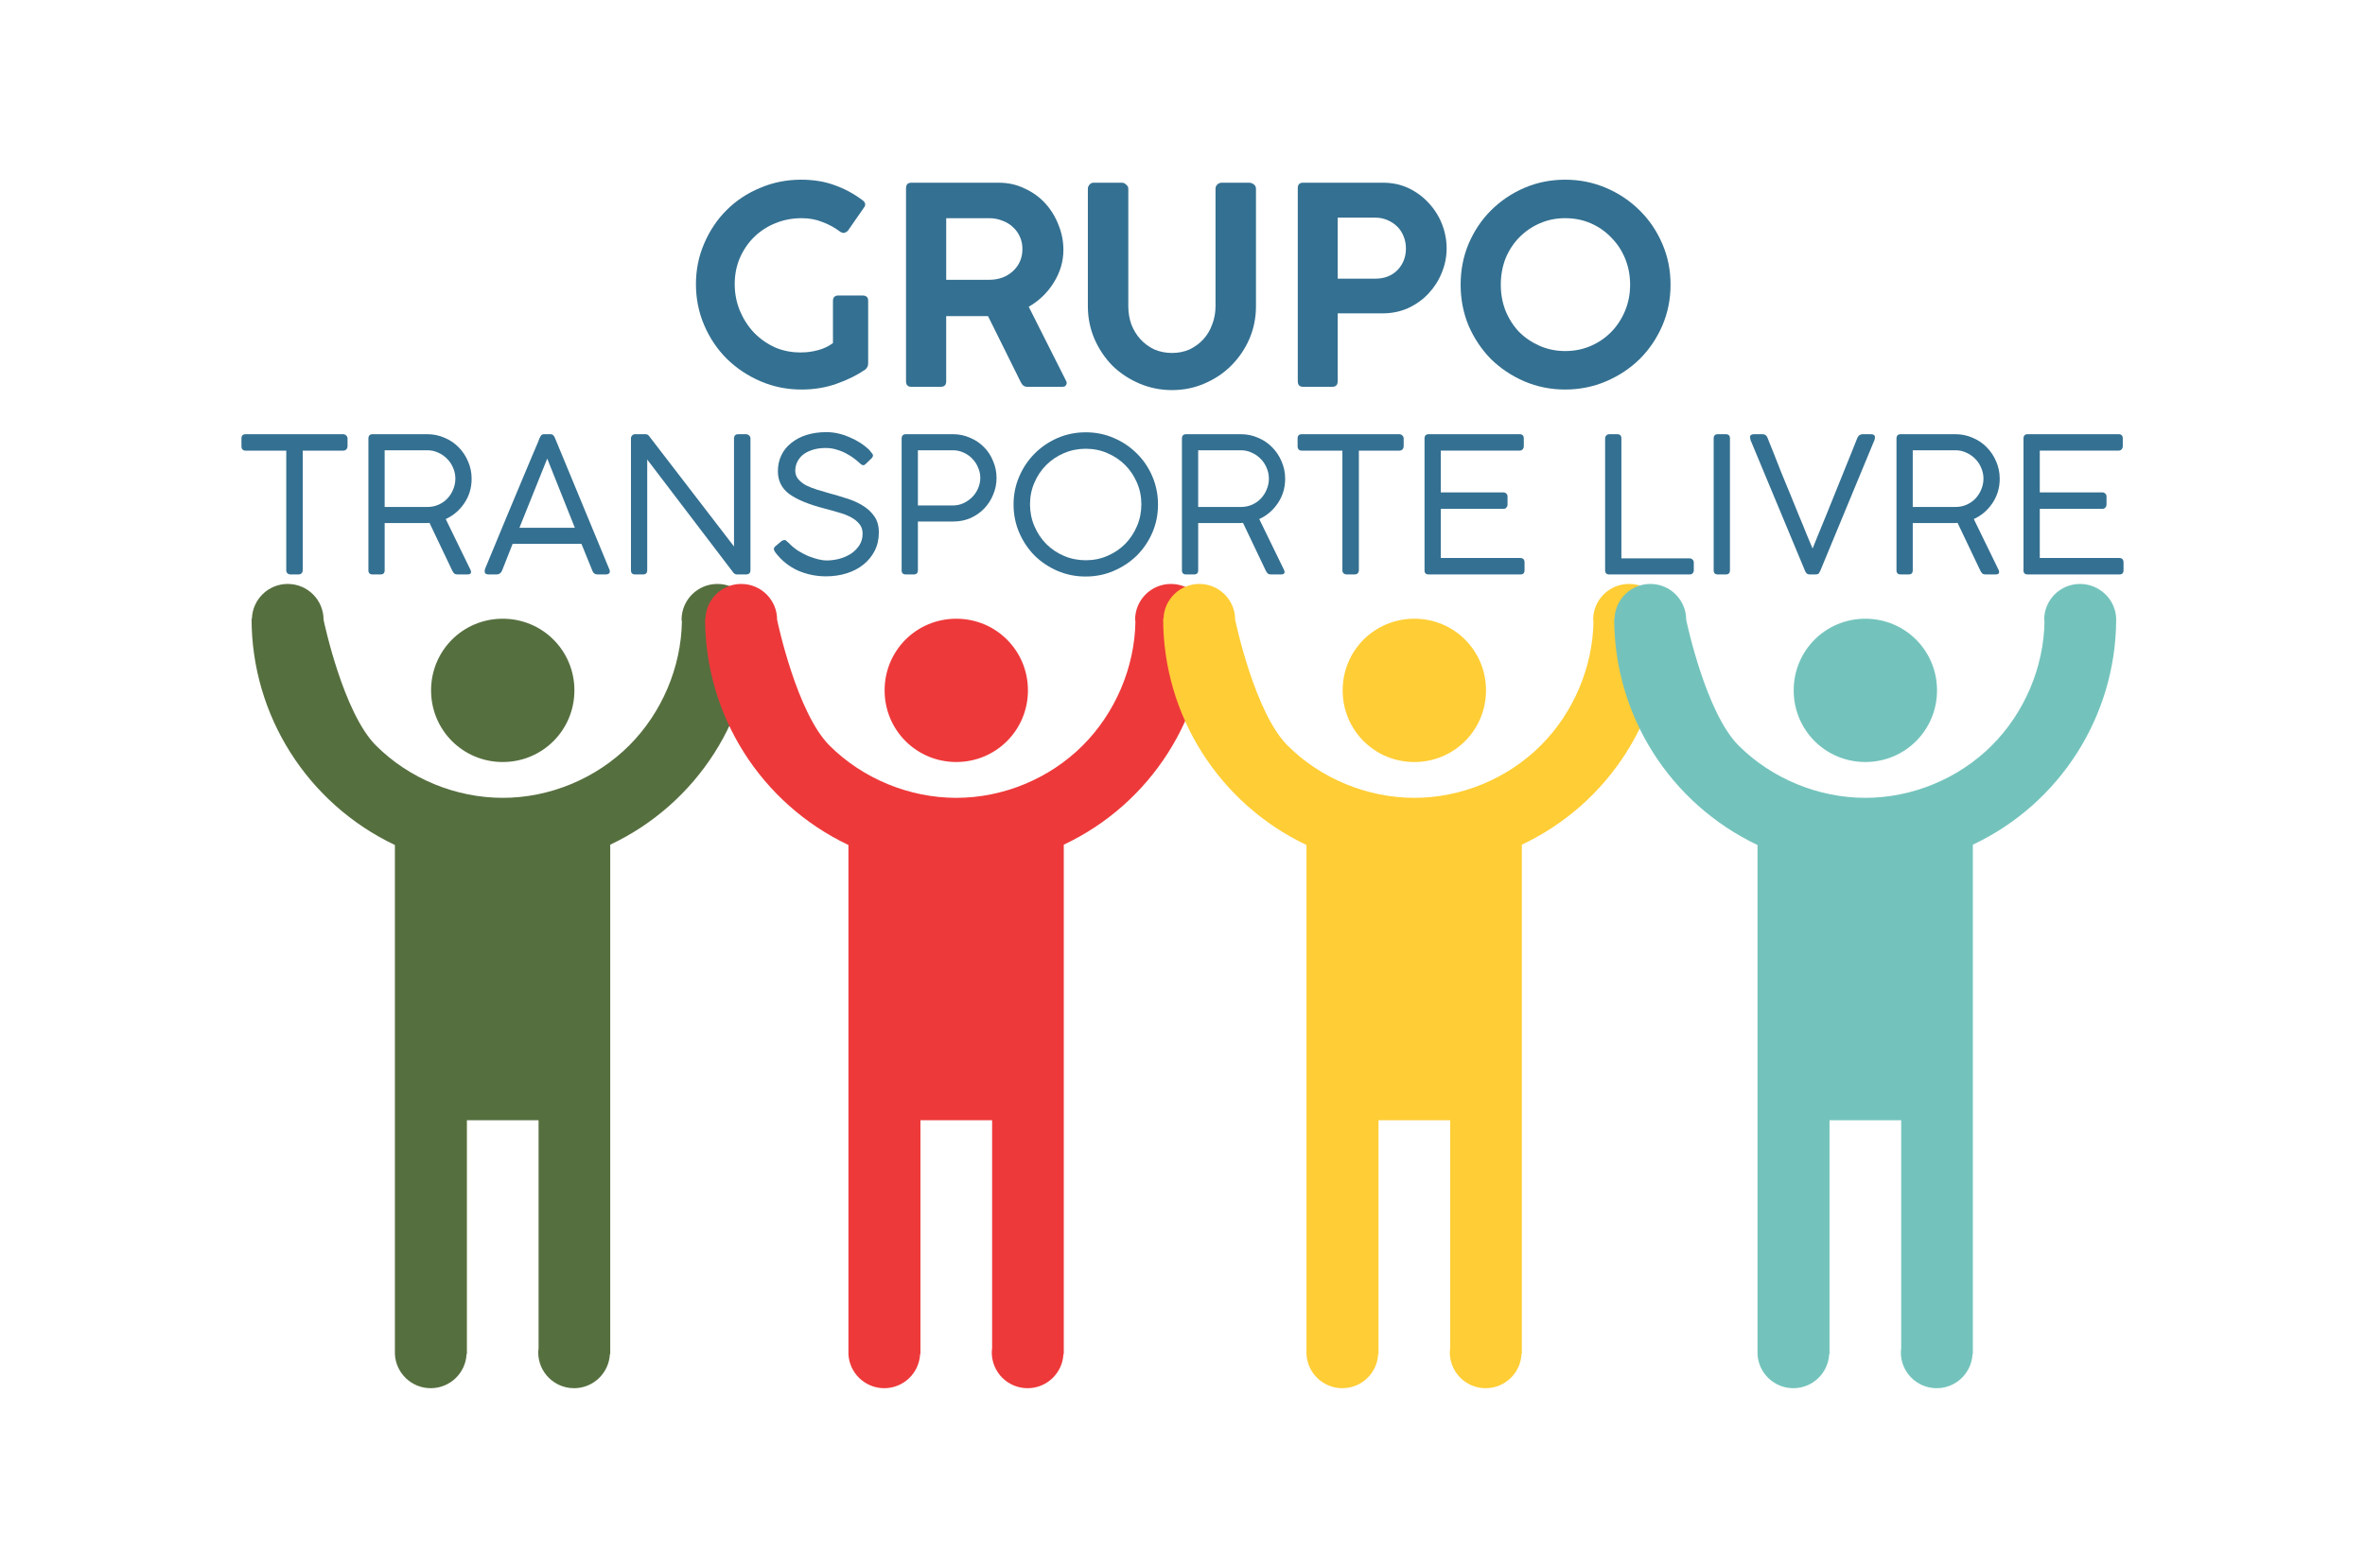 <?xml version="1.0" encoding="UTF-8" standalone="no"?>
<!-- Created with Inkscape (http://www.inkscape.org/) -->

<svg
   xmlns:dc="http://purl.org/dc/elements/1.1/"
   xmlns:cc="http://creativecommons.org/ns#"
   xmlns:rdf="http://www.w3.org/1999/02/22-rdf-syntax-ns#"
   xmlns:svg="http://www.w3.org/2000/svg"
   xmlns="http://www.w3.org/2000/svg"
   version="1.1"
   width="305.778"
   height="202.775"
   id="svg9452">
  <defs
     id="defs9454" />
  <path
     d="m 37.203,75.521 c -2.516,0 -4.561,2 -4.633,4.499 l -0.044,0 c 0,12.511 7.225,23.892 18.531,29.267 l 0,65.84 c 0.118,2.457 2.147,4.41 4.633,4.41 2.486,4e-4 4.515,-1.953 4.633,-4.41 l 0.044,0 0,-30.247 9.266,0 0,29.534 c -0.017,0.163 -0.044,0.322 -0.044,0.49 0,2.562 2.071,4.633 4.633,4.633 2.485,4e-4 4.513,-1.955 4.633,-4.41 l 0.044,0 0,-65.885 c 11.252,-5.304 18.462,-16.604 18.531,-29.044 9.3e-5,-0.015 -4.7e-5,-0.029 0,-0.044 0,-0.043 0.001,-0.09 0,-0.133 -0.071,-2.5 -2.161,-4.499 -4.677,-4.499 -2.562,0 -4.633,2.071 -4.633,4.633 0,0.076 0.041,0.145 0.044,0.223 -0.095,5.945 -2.61,11.831 -6.816,16.037 -4.289,4.289 -10.283,6.771 -16.349,6.771 -6.066,0 -12.104,-2.482 -16.393,-6.771 -4.214,-4.215 -6.686,-15.852 -6.771,-16.26 0,-2.562 -2.071,-4.633 -4.633,-4.633 z m 27.797,4.499 c -5.144,0 -9.266,4.122 -9.266,9.266 0,5.143 4.122,9.266 9.266,9.266 5.143,0 9.266,-4.122 9.266,-9.266 0,-5.144 -4.122,-9.266 -9.266,-9.266 z"
     id="path8112"
     style="color:#000000;fill:#566f3f;fill-opacity:1;fill-rule:nonzero;stroke:none;stroke-width:1.467;marker:none;visibility:visible;display:inline;overflow:visible;enable-background:accumulate" />
  <path
     d="m 95.843,75.521 c -2.516,0 -4.561,2 -4.633,4.499 l -0.044,0 c 0,12.511 7.225,23.892 18.531,29.267 l 0,65.84 c 0.117,2.457 2.147,4.41 4.633,4.41 2.486,2e-4 4.515,-1.953 4.633,-4.41 l 0.044,0 0,-30.247 9.266,0 0,29.535 c -0.017,0.163 -0.044,0.322 -0.044,0.49 0,2.562 2.071,4.633 4.633,4.633 2.485,2e-4 4.513,-1.955 4.633,-4.41 l 0.044,0 0,-65.885 c 11.252,-5.303 18.462,-16.604 18.531,-29.044 1e-4,-0.015 -4e-5,-0.029 0,-0.044 0,-0.043 0.001,-0.09 0,-0.133 -0.071,-2.5 -2.161,-4.499 -4.677,-4.499 -2.562,0 -4.633,2.071 -4.633,4.633 0,0.076 0.041,0.145 0.044,0.223 -0.095,5.945 -2.61,11.831 -6.816,16.037 -4.289,4.289 -10.283,6.771 -16.349,6.771 -6.066,0 -12.104,-2.482 -16.393,-6.771 -4.214,-4.215 -6.686,-15.852 -6.771,-16.26 0,-2.562 -2.071,-4.633 -4.633,-4.633 z m 27.797,4.499 c -5.144,0 -9.266,4.122 -9.266,9.266 0,5.143 4.122,9.266 9.266,9.266 5.143,0 9.266,-4.123 9.266,-9.266 0,-5.143 -4.122,-9.266 -9.266,-9.266 z"
     id="path8114"
     style="color:#000000;fill:#ee393a;fill-opacity:1;fill-rule:nonzero;stroke:none;stroke-width:1.467;marker:none;visibility:visible;display:inline;overflow:visible;enable-background:accumulate" />
  <path
     d="m 155.066,75.521 c -2.516,0 -4.561,2 -4.633,4.499 l -0.044,0 c 0,12.511 7.225,23.892 18.531,29.267 l 0,65.84 c 0.117,2.457 2.147,4.41 4.633,4.41 2.486,4e-4 4.515,-1.953 4.633,-4.41 l 0.044,0 0,-30.247 9.266,0 0,29.534 c -0.017,0.163 -0.044,0.322 -0.044,0.49 0,2.562 2.071,4.633 4.633,4.633 2.485,4e-4 4.513,-1.955 4.633,-4.41 l 0.044,0 0,-65.885 c 11.252,-5.304 18.462,-16.604 18.531,-29.044 9e-5,-0.015 -5e-5,-0.029 0,-0.044 0,-0.043 0.001,-0.09 0,-0.133 -0.071,-2.5 -2.161,-4.499 -4.677,-4.499 -2.562,0 -4.633,2.071 -4.633,4.633 0,0.078 0.041,0.145 0.044,0.223 -0.095,5.945 -2.61,11.831 -6.816,16.037 -4.289,4.289 -10.283,6.771 -16.349,6.771 -6.066,0 -12.104,-2.482 -16.393,-6.771 -4.215,-4.215 -6.686,-15.852 -6.771,-16.26 0,-2.562 -2.071,-4.633 -4.633,-4.633 z m 27.797,4.499 c -5.144,0 -9.266,4.122 -9.266,9.266 0,5.143 4.122,9.266 9.266,9.266 5.143,0 9.266,-4.122 9.266,-9.266 0,-5.144 -4.122,-9.266 -9.266,-9.266 z"
     id="path8116"
     style="color:#000000;fill:#ffcd35;fill-opacity:1;fill-rule:nonzero;stroke:none;stroke-width:1.467;marker:none;visibility:visible;display:inline;overflow:visible;enable-background:accumulate" />
  <path
     d="m 213.38,75.521 c -2.516,0 -4.561,2 -4.633,4.499 l -0.044,0 c 0,12.511 7.225,23.892 18.531,29.267 l 0,65.84 c 0.118,2.457 2.147,4.41 4.633,4.41 2.486,4e-4 4.515,-1.953 4.633,-4.41 l 0.044,0 0,-30.247 9.266,0 0,29.534 c -0.017,0.163 -0.044,0.322 -0.044,0.49 0,2.562 2.071,4.633 4.633,4.633 2.485,4e-4 4.513,-1.955 4.633,-4.41 l 0.044,0 0,-65.885 c 11.252,-5.303 18.462,-16.604 18.531,-29.044 9e-5,-0.015 -4e-5,-0.029 0,-0.044 0,-0.043 0.001,-0.09 0,-0.133 -0.071,-2.5 -2.16,-4.499 -4.677,-4.499 -2.562,0 -4.633,2.071 -4.633,4.633 0,0.078 0.041,0.145 0.044,0.223 -0.095,5.945 -2.61,11.831 -6.816,16.037 -4.289,4.289 -10.283,6.771 -16.349,6.771 -6.066,0 -12.104,-2.482 -16.393,-6.771 -4.214,-4.215 -6.686,-15.852 -6.771,-16.26 0,-2.562 -2.071,-4.633 -4.633,-4.633 z m 27.797,4.499 c -5.144,0 -9.266,4.122 -9.266,9.266 0,5.143 4.122,9.266 9.266,9.266 5.143,0 9.266,-4.122 9.266,-9.266 0,-5.143 -4.122,-9.266 -9.266,-9.266 z"
     id="path8118"
     style="color:#000000;fill:#73c3bc;fill-opacity:1;fill-rule:nonzero;stroke:none;stroke-width:1.467;marker:none;visibility:visible;display:inline;overflow:visible;enable-background:accumulate" />
  <g
     id="text8106"
     style="font-size:7.623px;font-style:normal;font-weight:normal;text-align:center;line-height:88%;letter-spacing:0px;word-spacing:0px;text-anchor:middle;fill:#347091;fill-opacity:0.996;stroke:none;font-family:Sans">
    <path
       d="m 103.641,45.578 c 0.688,5e-6 1.387,-0.095 2.099,-0.285 0.735,-0.19 1.387,-0.498 1.956,-0.925 l 0,-5.443 c -2e-5,-0.474 0.237,-0.711 0.711,-0.711 l 3.166,0 c 0.166,1.1e-5 0.32,0.047 0.462,0.142 0.142,0.095 0.213,0.285 0.213,0.569 l 0,8.075 c -2e-5,0.308 -0.119,0.569 -0.356,0.783 -1.067,0.735 -2.312,1.352 -3.735,1.85 -1.399,0.498 -2.905,0.747 -4.518,0.747 -1.874,0 -3.64,-0.356 -5.3,-1.067 -1.66,-0.711 -3.119,-1.684 -4.375,-2.917 -1.233,-1.233 -2.206,-2.68 -2.917,-4.34 -0.711,-1.66 -1.067,-3.427 -1.067,-5.3 -2e-6,-1.873 0.356,-3.628 1.067,-5.265 0.711,-1.66 1.672,-3.095 2.881,-4.304 1.233,-1.233 2.68,-2.194 4.34,-2.881 1.66,-0.711 3.427,-1.067 5.3,-1.067 1.613,2.7e-5 3.059,0.237 4.34,0.711 1.281,0.451 2.49,1.103 3.628,1.957 0.19,0.142 0.296,0.296 0.32,0.462 0.024,0.166 -0.024,0.32 -0.142,0.462 l -2.099,3.024 c -0.119,0.119 -0.261,0.202 -0.427,0.249 -0.166,0.047 -0.356,2e-5 -0.569,-0.142 -0.688,-0.522 -1.447,-0.937 -2.277,-1.245 -0.806,-0.332 -1.708,-0.498 -2.704,-0.498 -1.233,2.2e-5 -2.383,0.225 -3.451,0.676 -1.043,0.427 -1.957,1.032 -2.739,1.814 -0.759,0.759 -1.364,1.66 -1.814,2.704 -0.427,1.02 -0.64,2.134 -0.64,3.344 -6e-6,1.209 0.225,2.36 0.676,3.451 0.451,1.067 1.055,2.004 1.814,2.81 0.783,0.806 1.696,1.447 2.739,1.921 1.067,0.451 2.205,0.664 3.415,0.64"
       id="path18405"
       style="font-size:35.573px;font-variant:normal;font-weight:bold;font-stretch:normal;line-height:88%;fill:#347091;font-family:Coco Gothic;-inkscape-font-specification:Coco Gothic Bold" />
    <path
       d="m 117.143,49.313 0,-24.972 c 0,-0.19 0.047,-0.356 0.142,-0.498 0.119,-0.142 0.296,-0.213 0.534,-0.213 l 11.312,0 c 1.209,2.6e-5 2.324,0.249 3.344,0.747 1.043,0.474 1.933,1.115 2.668,1.921 0.735,0.806 1.304,1.731 1.707,2.775 0.427,1.043 0.64,2.123 0.64,3.237 -2e-5,1.494 -0.415,2.905 -1.245,4.233 -0.806,1.304 -1.885,2.348 -3.237,3.13 l 4.838,9.605 c 0.095,0.166 0.095,0.332 0,0.498 -0.071,0.166 -0.225,0.249 -0.462,0.249 l -4.589,0 c -0.356,0 -0.628,-0.202 -0.818,-0.605 l -4.233,-8.537 -5.407,0 0,8.431 c -1e-5,0.474 -0.237,0.711 -0.711,0.711 l -3.806,0 c -0.451,0 -0.676,-0.237 -0.676,-0.711 m 10.743,-21.095 -5.549,0 0,7.968 5.549,0 c 1.233,1.4e-5 2.253,-0.368 3.059,-1.103 0.83,-0.759 1.245,-1.719 1.245,-2.881 -2e-5,-0.569 -0.107,-1.091 -0.32,-1.565 -0.213,-0.498 -0.522,-0.925 -0.925,-1.281 -0.379,-0.356 -0.83,-0.628 -1.352,-0.818 -0.522,-0.213 -1.091,-0.32 -1.707,-0.32"
       id="path18407"
       style="font-size:35.573px;font-variant:normal;font-weight:bold;font-stretch:normal;line-height:88%;fill:#347091;font-family:Coco Gothic;-inkscape-font-specification:Coco Gothic Bold" />
    <path
       d="m 145.882,24.412 0,15.19 c -1e-5,0.83 0.13,1.613 0.391,2.348 0.285,0.735 0.676,1.375 1.174,1.921 0.498,0.545 1.091,0.984 1.779,1.316 0.711,0.308 1.482,0.462 2.312,0.462 0.83,4e-6 1.589,-0.154 2.277,-0.462 0.688,-0.332 1.281,-0.771 1.779,-1.316 0.498,-0.545 0.877,-1.186 1.138,-1.921 0.285,-0.735 0.427,-1.518 0.427,-2.348 l 0,-15.19 c -2e-5,-0.213 0.071,-0.391 0.213,-0.534 0.166,-0.166 0.368,-0.249 0.605,-0.249 l 3.522,0 c 0.213,2.6e-5 0.415,0.071 0.605,0.213 0.19,0.142 0.285,0.332 0.285,0.569 l 0,15.19 c -3e-5,1.494 -0.285,2.905 -0.854,4.233 -0.569,1.304 -1.352,2.455 -2.348,3.451 -0.972,0.972 -2.123,1.743 -3.451,2.312 -1.304,0.569 -2.704,0.854 -4.198,0.854 -1.494,0 -2.905,-0.285 -4.233,-0.854 -1.328,-0.569 -2.49,-1.34 -3.486,-2.312 -0.972,-0.996 -1.743,-2.146 -2.312,-3.451 -0.569,-1.328 -0.854,-2.739 -0.854,-4.233 l 0,-15.19 c 0,-0.19 0.071,-0.368 0.213,-0.534 0.142,-0.166 0.32,-0.249 0.534,-0.249 l 3.664,0 c 0.19,2.6e-5 0.368,0.083 0.534,0.249 0.19,0.142 0.285,0.32 0.285,0.534"
       id="path18409"
       style="font-size:35.573px;font-variant:normal;font-weight:bold;font-stretch:normal;line-height:88%;fill:#347091;font-family:Coco Gothic;-inkscape-font-specification:Coco Gothic Bold" />
    <path
       d="m 167.793,49.313 0,-24.972 c -10e-6,-0.474 0.225,-0.711 0.676,-0.711 l 10.352,0 c 1.209,2.6e-5 2.312,0.237 3.308,0.711 0.996,0.474 1.862,1.115 2.597,1.921 0.735,0.783 1.304,1.684 1.708,2.704 0.403,1.02 0.605,2.075 0.605,3.166 -2e-5,1.091 -0.213,2.146 -0.64,3.166 -0.403,0.996 -0.972,1.885 -1.707,2.668 -0.735,0.783 -1.613,1.411 -2.632,1.885 -1.02,0.451 -2.123,0.676 -3.308,0.676 l -5.798,0 0,8.786 c -1e-5,0.474 -0.237,0.711 -0.711,0.711 l -3.771,0 c -0.451,0 -0.676,-0.237 -0.676,-0.711 m 9.996,-21.166 -4.838,0 0,7.897 4.838,0 c 1.186,1.4e-5 2.146,-0.368 2.881,-1.103 0.735,-0.759 1.103,-1.696 1.103,-2.81 -2e-5,-0.545 -0.095,-1.055 -0.285,-1.53 -0.19,-0.498 -0.462,-0.925 -0.818,-1.281 -0.356,-0.356 -0.783,-0.64 -1.281,-0.854 -0.474,-0.213 -1.008,-0.32 -1.601,-0.32"
       id="path18411"
       style="font-size:35.573px;font-variant:normal;font-weight:bold;font-stretch:normal;line-height:88%;fill:#347091;font-family:Coco Gothic;-inkscape-font-specification:Coco Gothic Bold" />
    <path
       d="m 215.99,36.827 c -3e-5,1.874 -0.356,3.64 -1.067,5.3 -0.711,1.636 -1.684,3.071 -2.917,4.304 -1.233,1.209 -2.68,2.17 -4.34,2.881 -1.66,0.711 -3.427,1.067 -5.3,1.067 -1.874,0 -3.64,-0.356 -5.3,-1.067 -1.636,-0.711 -3.071,-1.672 -4.304,-2.881 -1.209,-1.233 -2.17,-2.668 -2.881,-4.304 -0.688,-1.66 -1.032,-3.427 -1.032,-5.3 0,-1.897 0.344,-3.664 1.032,-5.3 0.711,-1.66 1.672,-3.095 2.881,-4.304 1.233,-1.233 2.668,-2.205 4.304,-2.917 1.66,-0.711 3.427,-1.067 5.3,-1.067 1.873,2.7e-5 3.64,0.356 5.3,1.067 1.66,0.711 3.107,1.684 4.34,2.917 1.233,1.209 2.205,2.644 2.917,4.304 0.711,1.636 1.067,3.403 1.067,5.3 m -5.229,0 c -2e-5,-1.209 -0.213,-2.336 -0.64,-3.379 -0.427,-1.043 -1.02,-1.945 -1.779,-2.704 -0.735,-0.783 -1.613,-1.399 -2.632,-1.85 -1.02,-0.451 -2.134,-0.676 -3.344,-0.676 -1.186,2.2e-5 -2.289,0.225 -3.308,0.676 -1.02,0.451 -1.909,1.067 -2.668,1.85 -0.735,0.759 -1.316,1.66 -1.743,2.704 -0.403,1.043 -0.605,2.17 -0.605,3.379 0,1.186 0.202,2.3 0.605,3.344 0.427,1.043 1.008,1.957 1.743,2.739 0.759,0.759 1.648,1.364 2.668,1.814 1.02,0.451 2.122,0.676 3.308,0.676 1.209,5e-6 2.324,-0.225 3.344,-0.676 1.02,-0.451 1.897,-1.055 2.632,-1.814 0.759,-0.783 1.352,-1.696 1.779,-2.739 0.427,-1.043 0.64,-2.158 0.64,-3.344"
       id="path18413"
       style="font-size:35.573px;font-variant:normal;font-weight:bold;font-stretch:normal;line-height:88%;fill:#347091;font-family:Coco Gothic;-inkscape-font-specification:Coco Gothic Bold" />
    <path
       d="m 31.782,56.155 12.565,0 c 0.147,1.9e-5 0.277,0.049 0.391,0.147 0.114,0.082 0.179,0.212 0.196,0.391 l 0,1.002 c -1.5e-5,0.163 -0.049,0.302 -0.147,0.416 -0.098,0.114 -0.244,0.171 -0.44,0.171 l -5.207,0 0,15.474 c -8e-6,0.147 -0.049,0.277 -0.147,0.391 -0.098,0.098 -0.236,0.147 -0.416,0.147 l -1.002,0 c -0.163,0 -0.302,-0.049 -0.416,-0.147 -0.098,-0.098 -0.147,-0.228 -0.147,-0.391 l 0,-15.474 -5.231,0 c -0.375,1.6e-5 -0.562,-0.196 -0.562,-0.587 l 0,-1.002 c 0,-0.359 0.187,-0.538 0.562,-0.538"
       id="path18415"
       style="font-size:24.446px;font-variant:normal;font-stretch:normal;line-height:88%;fill:#347091;font-family:Coco Gothic;-inkscape-font-specification:Coco Gothic" />
    <path
       d="m 58.876,61.9 c -1.3e-5,-0.489 -0.098,-0.953 -0.293,-1.393 -0.179,-0.44 -0.432,-0.823 -0.758,-1.149 -0.326,-0.342 -0.709,-0.611 -1.149,-0.807 -0.44,-0.212 -0.921,-0.318 -1.442,-0.318 l -5.5,0 0,7.334 5.525,0 c 0.521,9e-6 1.002,-0.098 1.442,-0.293 0.44,-0.196 0.815,-0.456 1.125,-0.782 0.326,-0.342 0.579,-0.733 0.758,-1.173 0.196,-0.456 0.293,-0.929 0.293,-1.418 m -11.245,11.856 0,-17.014 c -2e-6,-0.391 0.179,-0.587 0.538,-0.587 l 7.065,0 c 0.799,1.9e-5 1.548,0.155 2.249,0.464 0.701,0.293 1.304,0.701 1.809,1.222 0.521,0.522 0.929,1.133 1.222,1.833 0.31,0.701 0.464,1.45 0.464,2.249 -1.5e-5,1.157 -0.31,2.2 -0.929,3.129 -0.619,0.929 -1.426,1.622 -2.42,2.078 l 3.227,6.625 c 0.033,0.13 0.049,0.204 0.049,0.22 -1.5e-5,0.212 -0.147,0.318 -0.44,0.318 l -1.345,0 c -0.163,0 -0.293,-0.041 -0.391,-0.122 -0.082,-0.081 -0.163,-0.196 -0.244,-0.342 l -2.958,-6.209 c -0.049,6e-6 -0.139,0.008 -0.269,0.024 -0.13,6e-6 -0.277,6e-6 -0.44,0 -0.147,6e-6 -0.302,6e-6 -0.464,0 -0.147,6e-6 -0.261,6e-6 -0.342,0 l -4.278,0 0,6.111 c -4e-6,0.359 -0.179,0.538 -0.538,0.538 l -1.027,0 c -0.359,0 -0.538,-0.179 -0.538,-0.538"
       id="path18417"
       style="font-size:24.446px;font-variant:normal;font-stretch:normal;line-height:88%;fill:#347091;font-family:Coco Gothic;-inkscape-font-specification:Coco Gothic" />
    <path
       d="m 66.28,70.333 -1.369,3.471 c -0.147,0.326 -0.375,0.489 -0.684,0.489 l -1.051,0 c -0.342,0 -0.513,-0.13 -0.513,-0.391 -10e-7,-0.065 0.008,-0.139 0.024,-0.22 0,-0.033 0.008,-0.065 0.024,-0.098 1.173,-2.836 2.159,-5.215 2.958,-7.138 0.815,-1.939 1.483,-3.536 2.005,-4.791 0.538,-1.271 0.945,-2.241 1.222,-2.909 0.293,-0.684 0.505,-1.182 0.636,-1.491 0.13,-0.326 0.204,-0.513 0.22,-0.562 0.033,-0.065 0.049,-0.098 0.049,-0.098 0.033,-0.081 0.081,-0.171 0.147,-0.269 0.081,-0.114 0.236,-0.171 0.464,-0.171 l 0.709,0 c 0.212,1.9e-5 0.359,0.057 0.44,0.171 0.081,0.098 0.139,0.187 0.171,0.269 l 7.04,17.014 c 0.016,0.033 0.033,0.065 0.049,0.098 0.016,0.098 0.024,0.163 0.024,0.196 -1.7e-5,0.261 -0.179,0.391 -0.538,0.391 l -1.051,0 c -0.326,0 -0.546,-0.155 -0.66,-0.464 l -1.418,-3.496 -8.898,0 m 4.474,-11.025 -3.594,8.947 7.163,0 -3.569,-8.947"
       id="path18419"
       style="font-size:24.446px;font-variant:normal;font-stretch:normal;line-height:88%;fill:#347091;font-family:Coco Gothic;-inkscape-font-specification:Coco Gothic" />
    <path
       d="m 96.441,74.294 -1.149,0 c -0.179,0 -0.334,-0.073 -0.464,-0.22 l -11.147,-14.643 0,14.325 c -4e-6,0.359 -0.187,0.538 -0.562,0.538 l -1.002,0 c -0.359,0 -0.538,-0.179 -0.538,-0.538 l 0,-17.039 c -2e-6,-0.163 0.049,-0.293 0.147,-0.391 0.098,-0.114 0.228,-0.171 0.391,-0.171 l 1.345,0 c 0.196,1.9e-5 0.35,0.082 0.464,0.244 l 10.976,14.276 0,-14.056 c 0.049,-0.31 0.228,-0.464 0.538,-0.464 l 1.002,0 c 0.147,1.9e-5 0.277,0.049 0.391,0.147 0.13,0.098 0.196,0.228 0.196,0.391 l 0,17.063 c -1.7e-5,0.359 -0.196,0.538 -0.587,0.538"
       id="path18421"
       style="font-size:24.446px;font-variant:normal;font-stretch:normal;line-height:88%;fill:#347091;font-family:Coco Gothic;-inkscape-font-specification:Coco Gothic" />
    <path
       d="m 111.182,59.92 c -0.196,-0.179 -0.44,-0.383 -0.733,-0.611 -0.293,-0.228 -0.627,-0.44 -1.002,-0.636 -0.375,-0.212 -0.79,-0.383 -1.247,-0.513 -0.44,-0.147 -0.921,-0.22 -1.442,-0.22 -0.684,1.6e-5 -1.279,0.09 -1.785,0.269 -0.489,0.163 -0.896,0.383 -1.222,0.66 -0.31,0.277 -0.546,0.595 -0.709,0.953 -0.147,0.342 -0.22,0.693 -0.22,1.051 0,0.407 0.122,0.766 0.367,1.076 0.261,0.31 0.595,0.579 1.002,0.807 0.424,0.212 0.896,0.399 1.418,0.562 0.521,0.163 1.043,0.318 1.565,0.464 0.733,0.196 1.475,0.416 2.225,0.66 0.766,0.228 1.459,0.53 2.078,0.904 0.636,0.375 1.149,0.839 1.54,1.393 0.407,0.554 0.611,1.263 0.611,2.127 -2e-5,0.88 -0.179,1.67 -0.538,2.371 -0.359,0.701 -0.847,1.296 -1.467,1.785 -0.603,0.489 -1.32,0.864 -2.151,1.125 -0.831,0.261 -1.728,0.391 -2.689,0.391 -1.271,0 -2.485,-0.253 -3.642,-0.758 -1.141,-0.522 -2.102,-1.296 -2.885,-2.322 -0.13,-0.179 -0.196,-0.326 -0.196,-0.44 0,-0.147 0.073,-0.277 0.22,-0.391 l 0.782,-0.66 c 0.114,-0.081 0.236,-0.122 0.367,-0.122 0.114,4e-6 0.22,0.057 0.318,0.171 0.114,0.098 0.187,0.163 0.22,0.196 0.359,0.375 0.758,0.709 1.198,1.002 0.456,0.277 0.904,0.513 1.345,0.709 0.456,0.179 0.888,0.318 1.296,0.416 0.407,0.098 0.758,0.147 1.051,0.147 0.505,2e-6 1.035,-0.065 1.589,-0.196 0.554,-0.147 1.059,-0.359 1.516,-0.636 0.456,-0.293 0.831,-0.66 1.125,-1.1 0.293,-0.44 0.44,-0.953 0.44,-1.54 -1e-5,-0.505 -0.139,-0.921 -0.416,-1.247 -0.277,-0.342 -0.644,-0.636 -1.1,-0.88 -0.456,-0.244 -0.986,-0.448 -1.589,-0.611 -0.587,-0.179 -1.198,-0.35 -1.833,-0.513 -2.021,-0.522 -3.528,-1.141 -4.522,-1.858 -0.994,-0.733 -1.491,-1.719 -1.491,-2.958 0,-0.75 0.147,-1.434 0.44,-2.053 0.293,-0.619 0.717,-1.149 1.271,-1.589 0.554,-0.456 1.214,-0.807 1.98,-1.051 0.782,-0.244 1.646,-0.367 2.591,-0.367 0.978,1.8e-5 1.972,0.22 2.982,0.66 1.01,0.424 1.866,0.978 2.567,1.662 0.098,0.114 0.196,0.236 0.293,0.367 0.114,0.114 0.171,0.22 0.171,0.318 -1e-5,0.13 -0.065,0.261 -0.196,0.391 l -0.733,0.709 c -0.114,0.114 -0.22,0.171 -0.318,0.171 -0.13,1.4e-5 -0.277,-0.081 -0.44,-0.244"
       id="path18423"
       style="font-size:24.446px;font-variant:normal;font-stretch:normal;line-height:88%;fill:#347091;font-family:Coco Gothic;-inkscape-font-specification:Coco Gothic" />
    <path
       d="m 116.575,73.756 0,-17.014 c 0,-0.391 0.187,-0.587 0.562,-0.587 l 6.063,0 c 0.799,1.9e-5 1.54,0.155 2.225,0.464 0.701,0.293 1.304,0.701 1.809,1.222 0.505,0.505 0.896,1.108 1.173,1.809 0.293,0.684 0.44,1.41 0.44,2.176 -2e-5,0.75 -0.147,1.467 -0.44,2.151 -0.277,0.684 -0.668,1.287 -1.173,1.809 -0.489,0.505 -1.076,0.913 -1.76,1.222 -0.684,0.293 -1.418,0.44 -2.2,0.44 l -4.596,0 0,6.307 c 0,0.359 -0.179,0.538 -0.538,0.538 l -1.027,0 c -0.359,0 -0.538,-0.179 -0.538,-0.538 M 126.745,61.802 c -2e-5,-0.473 -0.098,-0.921 -0.293,-1.345 -0.179,-0.44 -0.432,-0.823 -0.758,-1.149 -0.31,-0.326 -0.684,-0.587 -1.125,-0.782 -0.424,-0.196 -0.88,-0.293 -1.369,-0.293 l -4.522,0 0,7.138 4.522,0 c 0.489,9e-6 0.945,-0.098 1.369,-0.293 0.424,-0.196 0.799,-0.456 1.125,-0.782 0.326,-0.326 0.579,-0.701 0.758,-1.125 0.196,-0.44 0.293,-0.896 0.293,-1.369"
       id="path18425"
       style="font-size:24.446px;font-variant:normal;font-stretch:normal;line-height:88%;fill:#347091;font-family:Coco Gothic;-inkscape-font-specification:Coco Gothic" />
    <path
       d="m 140.383,55.91 c 1.287,1.9e-5 2.493,0.244 3.618,0.733 1.141,0.489 2.135,1.157 2.982,2.005 0.847,0.831 1.516,1.817 2.005,2.958 0.489,1.141 0.733,2.363 0.733,3.667 -2e-5,1.287 -0.244,2.493 -0.733,3.618 -0.489,1.125 -1.157,2.11 -2.005,2.958 -0.847,0.831 -1.842,1.491 -2.982,1.98 -1.125,0.489 -2.339,0.733 -3.642,0.733 -1.287,0 -2.502,-0.244 -3.642,-0.733 -1.125,-0.489 -2.111,-1.149 -2.958,-1.98 -0.831,-0.847 -1.491,-1.833 -1.98,-2.958 -0.489,-1.141 -0.733,-2.355 -0.733,-3.642 0,-1.287 0.244,-2.493 0.733,-3.618 0.489,-1.141 1.157,-2.135 2.005,-2.982 0.847,-0.847 1.833,-1.516 2.958,-2.005 1.141,-0.489 2.355,-0.733 3.642,-0.733 m -7.212,9.314 c -1e-5,0.994 0.187,1.931 0.562,2.811 0.375,0.88 0.888,1.654 1.54,2.322 0.652,0.652 1.418,1.165 2.298,1.54 0.88,0.375 1.817,0.562 2.811,0.562 0.994,2e-6 1.923,-0.187 2.787,-0.562 0.88,-0.375 1.646,-0.888 2.298,-1.54 0.652,-0.668 1.165,-1.442 1.54,-2.322 0.375,-0.88 0.562,-1.817 0.562,-2.811 -1e-5,-0.994 -0.187,-1.923 -0.562,-2.787 -0.375,-0.88 -0.888,-1.646 -1.54,-2.298 -0.652,-0.652 -1.418,-1.165 -2.298,-1.54 -0.864,-0.375 -1.793,-0.562 -2.787,-0.562 -0.994,1.7e-5 -1.931,0.187 -2.811,0.562 -0.88,0.375 -1.646,0.888 -2.298,1.54 -0.652,0.652 -1.165,1.418 -1.54,2.298 -0.375,0.864 -0.562,1.793 -0.562,2.787"
       id="path18427"
       style="font-size:24.446px;font-variant:normal;font-stretch:normal;line-height:88%;fill:#347091;font-family:Coco Gothic;-inkscape-font-specification:Coco Gothic" />
    <path
       d="m 164.059,61.9 c -1e-5,-0.489 -0.098,-0.953 -0.293,-1.393 -0.179,-0.44 -0.432,-0.823 -0.758,-1.149 -0.326,-0.342 -0.709,-0.611 -1.149,-0.807 -0.44,-0.212 -0.921,-0.318 -1.442,-0.318 l -5.5,0 0,7.334 5.525,0 c 0.521,9e-6 1.002,-0.098 1.442,-0.293 0.44,-0.196 0.815,-0.456 1.125,-0.782 0.326,-0.342 0.579,-0.733 0.758,-1.173 0.196,-0.456 0.293,-0.929 0.293,-1.418 m -11.245,11.856 0,-17.014 c 0,-0.391 0.179,-0.587 0.538,-0.587 l 7.065,0 c 0.799,1.9e-5 1.548,0.155 2.249,0.464 0.701,0.293 1.304,0.701 1.809,1.222 0.521,0.522 0.929,1.133 1.222,1.833 0.31,0.701 0.464,1.45 0.464,2.249 -2e-5,1.157 -0.31,2.2 -0.929,3.129 -0.619,0.929 -1.426,1.622 -2.42,2.078 l 3.227,6.625 c 0.033,0.13 0.049,0.204 0.049,0.22 -1e-5,0.212 -0.147,0.318 -0.44,0.318 l -1.345,0 c -0.163,0 -0.293,-0.041 -0.391,-0.122 -0.082,-0.081 -0.163,-0.196 -0.244,-0.342 l -2.958,-6.209 c -0.049,6e-6 -0.139,0.008 -0.269,0.024 -0.13,6e-6 -0.277,6e-6 -0.44,0 -0.147,6e-6 -0.302,6e-6 -0.464,0 -0.147,6e-6 -0.261,6e-6 -0.342,0 l -4.278,0 0,6.111 c 0,0.359 -0.179,0.538 -0.538,0.538 l -1.027,0 c -0.359,0 -0.538,-0.179 -0.538,-0.538"
       id="path18429"
       style="font-size:24.446px;font-variant:normal;font-stretch:normal;line-height:88%;fill:#347091;font-family:Coco Gothic;-inkscape-font-specification:Coco Gothic" />
    <path
       d="m 168.334,56.155 12.565,0 c 0.147,1.9e-5 0.277,0.049 0.391,0.147 0.114,0.082 0.179,0.212 0.196,0.391 l 0,1.002 c -1e-5,0.163 -0.049,0.302 -0.147,0.416 -0.098,0.114 -0.244,0.171 -0.44,0.171 l -5.207,0 0,15.474 c -10e-6,0.147 -0.049,0.277 -0.147,0.391 -0.098,0.098 -0.236,0.147 -0.416,0.147 l -1.002,0 c -0.163,0 -0.301,-0.049 -0.416,-0.147 -0.098,-0.098 -0.147,-0.228 -0.147,-0.391 l 0,-15.474 -5.231,0 c -0.375,1.6e-5 -0.562,-0.196 -0.562,-0.587 l 0,-1.002 c 0,-0.359 0.187,-0.538 0.562,-0.538"
       id="path18431"
       style="font-size:24.446px;font-variant:normal;font-stretch:normal;line-height:88%;fill:#347091;font-family:Coco Gothic;-inkscape-font-specification:Coco Gothic" />
    <path
       d="m 184.721,56.155 11.758,0 c 0.359,1.9e-5 0.538,0.187 0.538,0.562 l 0,1.002 c -1e-5,0.147 -0.049,0.277 -0.147,0.391 -0.098,0.114 -0.236,0.171 -0.416,0.171 l -10.169,0 0,5.403 8.092,0 c 0.147,1.1e-5 0.269,0.049 0.367,0.147 0.114,0.082 0.171,0.22 0.171,0.416 l 0,1.002 c -1e-5,0.147 -0.049,0.277 -0.147,0.391 -0.082,0.114 -0.212,0.171 -0.391,0.171 l -8.092,0 0,6.356 10.267,0 c 0.375,3e-6 0.562,0.196 0.562,0.587 l 0,1.002 c -2e-5,0.359 -0.179,0.538 -0.538,0.538 l -11.856,0 c -0.359,0 -0.538,-0.171 -0.538,-0.513 l 0,-17.063 c -1e-5,-0.375 0.179,-0.562 0.538,-0.562"
       id="path18433"
       style="font-size:24.446px;font-variant:normal;font-stretch:normal;line-height:88%;fill:#347091;font-family:Coco Gothic;-inkscape-font-specification:Coco Gothic" />
    <path
       d="m 209.633,72.216 8.825,0 c 0.147,2e-6 0.269,0.049 0.367,0.147 0.114,0.098 0.171,0.236 0.171,0.416 l 0,0.978 c -1e-5,0.147 -0.049,0.277 -0.147,0.391 -0.098,0.098 -0.228,0.147 -0.391,0.147 l -10.389,0 c -0.359,0 -0.538,-0.179 -0.538,-0.538 l 0,-17.063 c 0,-0.147 0.049,-0.269 0.147,-0.367 0.098,-0.114 0.236,-0.171 0.416,-0.171 l 1.002,0 c 0.359,1.9e-5 0.538,0.179 0.538,0.538 l 0,15.523"
       id="path18435"
       style="font-size:24.446px;font-variant:normal;font-stretch:normal;line-height:88%;fill:#347091;font-family:Coco Gothic;-inkscape-font-specification:Coco Gothic" />
    <path
       d="m 223.671,56.693 0,17.063 c 0,0.359 -0.179,0.538 -0.538,0.538 l -1.027,0 c -0.359,0 -0.538,-0.179 -0.538,-0.538 l 0,-17.063 c 0,-0.359 0.179,-0.538 0.538,-0.538 l 1.027,0 c 0.359,1.9e-5 0.538,0.179 0.538,0.538"
       id="path18437"
       style="font-size:24.446px;font-variant:normal;font-stretch:normal;line-height:88%;fill:#347091;font-family:Coco Gothic;-inkscape-font-specification:Coco Gothic" />
    <path
       d="m 228.536,56.644 c 0.212,0.522 0.473,1.173 0.782,1.956 0.31,0.782 0.644,1.63 1.002,2.542 0.375,0.896 0.758,1.825 1.149,2.787 0.391,0.962 0.766,1.882 1.125,2.762 0.375,0.88 0.709,1.695 1.002,2.445 0.31,0.733 0.562,1.336 0.758,1.809 0.196,-0.473 0.44,-1.076 0.733,-1.809 0.31,-0.75 0.644,-1.565 1.002,-2.445 0.359,-0.896 0.733,-1.825 1.125,-2.787 0.391,-0.962 0.766,-1.89 1.125,-2.787 0.375,-0.913 0.717,-1.76 1.027,-2.542 0.31,-0.782 0.57,-1.434 0.782,-1.956 0.147,-0.31 0.375,-0.464 0.684,-0.464 l 1.051,0 c 0.359,1.9e-5 0.538,0.139 0.538,0.416 -2e-5,0.033 -0.008,0.09 -0.025,0.171 -0.016,0.065 -0.025,0.106 -0.024,0.122 l -7.016,16.941 c -0.033,0.081 -0.09,0.187 -0.171,0.318 -0.082,0.114 -0.236,0.171 -0.464,0.171 l -0.709,0 c -0.179,0 -0.326,-0.049 -0.44,-0.147 -0.098,-0.114 -0.163,-0.22 -0.196,-0.318 l -6.943,-16.672 c -0.033,-0.049 -0.065,-0.13 -0.098,-0.244 -0.033,-0.114 -0.057,-0.236 -0.073,-0.367 0,-0.261 0.179,-0.391 0.538,-0.391 l 1.076,0 c 0.326,1.9e-5 0.546,0.163 0.66,0.489"
       id="path18439"
       style="font-size:24.446px;font-variant:normal;font-stretch:normal;line-height:88%;fill:#347091;font-family:Coco Gothic;-inkscape-font-specification:Coco Gothic" />
    <path
       d="m 256.447,61.9 c -2e-5,-0.489 -0.098,-0.953 -0.293,-1.393 -0.179,-0.44 -0.432,-0.823 -0.758,-1.149 -0.326,-0.342 -0.709,-0.611 -1.149,-0.807 -0.44,-0.212 -0.921,-0.318 -1.442,-0.318 l -5.5,0 0,7.334 5.525,0 c 0.521,9e-6 1.002,-0.098 1.442,-0.293 0.44,-0.196 0.815,-0.456 1.125,-0.782 0.326,-0.342 0.579,-0.733 0.758,-1.173 0.196,-0.456 0.293,-0.929 0.293,-1.418 m -11.245,11.856 0,-17.014 c 0,-0.391 0.179,-0.587 0.538,-0.587 l 7.065,0 c 0.799,1.9e-5 1.548,0.155 2.249,0.464 0.701,0.293 1.304,0.701 1.809,1.222 0.521,0.522 0.929,1.133 1.222,1.833 0.31,0.701 0.464,1.45 0.464,2.249 -2e-5,1.157 -0.31,2.2 -0.929,3.129 -0.619,0.929 -1.426,1.622 -2.42,2.078 l 3.227,6.625 c 0.033,0.13 0.049,0.204 0.049,0.22 -2e-5,0.212 -0.147,0.318 -0.44,0.318 l -1.345,0 c -0.163,0 -0.293,-0.041 -0.391,-0.122 -0.082,-0.081 -0.163,-0.196 -0.244,-0.342 l -2.958,-6.209 c -0.049,6e-6 -0.139,0.008 -0.269,0.024 -0.13,6e-6 -0.277,6e-6 -0.44,0 -0.147,6e-6 -0.301,6e-6 -0.464,0 -0.147,6e-6 -0.261,6e-6 -0.342,0 l -4.278,0 0,6.111 c -1e-5,0.359 -0.179,0.538 -0.538,0.538 l -1.027,0 c -0.359,0 -0.538,-0.179 -0.538,-0.538"
       id="path18441"
       style="font-size:24.446px;font-variant:normal;font-stretch:normal;line-height:88%;fill:#347091;font-family:Coco Gothic;-inkscape-font-specification:Coco Gothic" />
    <path
       d="m 262.165,56.155 11.758,0 c 0.359,1.9e-5 0.538,0.187 0.538,0.562 l 0,1.002 c -2e-5,0.147 -0.049,0.277 -0.147,0.391 -0.098,0.114 -0.236,0.171 -0.416,0.171 l -10.169,0 0,5.403 8.092,0 c 0.147,1.1e-5 0.269,0.049 0.367,0.147 0.114,0.082 0.171,0.22 0.171,0.416 l 0,1.002 c -2e-5,0.147 -0.049,0.277 -0.147,0.391 -0.082,0.114 -0.212,0.171 -0.391,0.171 l -8.092,0 0,6.356 10.267,0 c 0.375,3e-6 0.562,0.196 0.562,0.587 l 0,1.002 c -2e-5,0.359 -0.179,0.538 -0.538,0.538 l -11.856,0 c -0.359,0 -0.538,-0.171 -0.538,-0.513 l 0,-17.063 c 0,-0.375 0.179,-0.562 0.538,-0.562"
       id="path18443"
       style="font-size:24.446px;font-variant:normal;font-stretch:normal;line-height:88%;fill:#347091;font-family:Coco Gothic;-inkscape-font-specification:Coco Gothic" />
  </g>
</svg>
